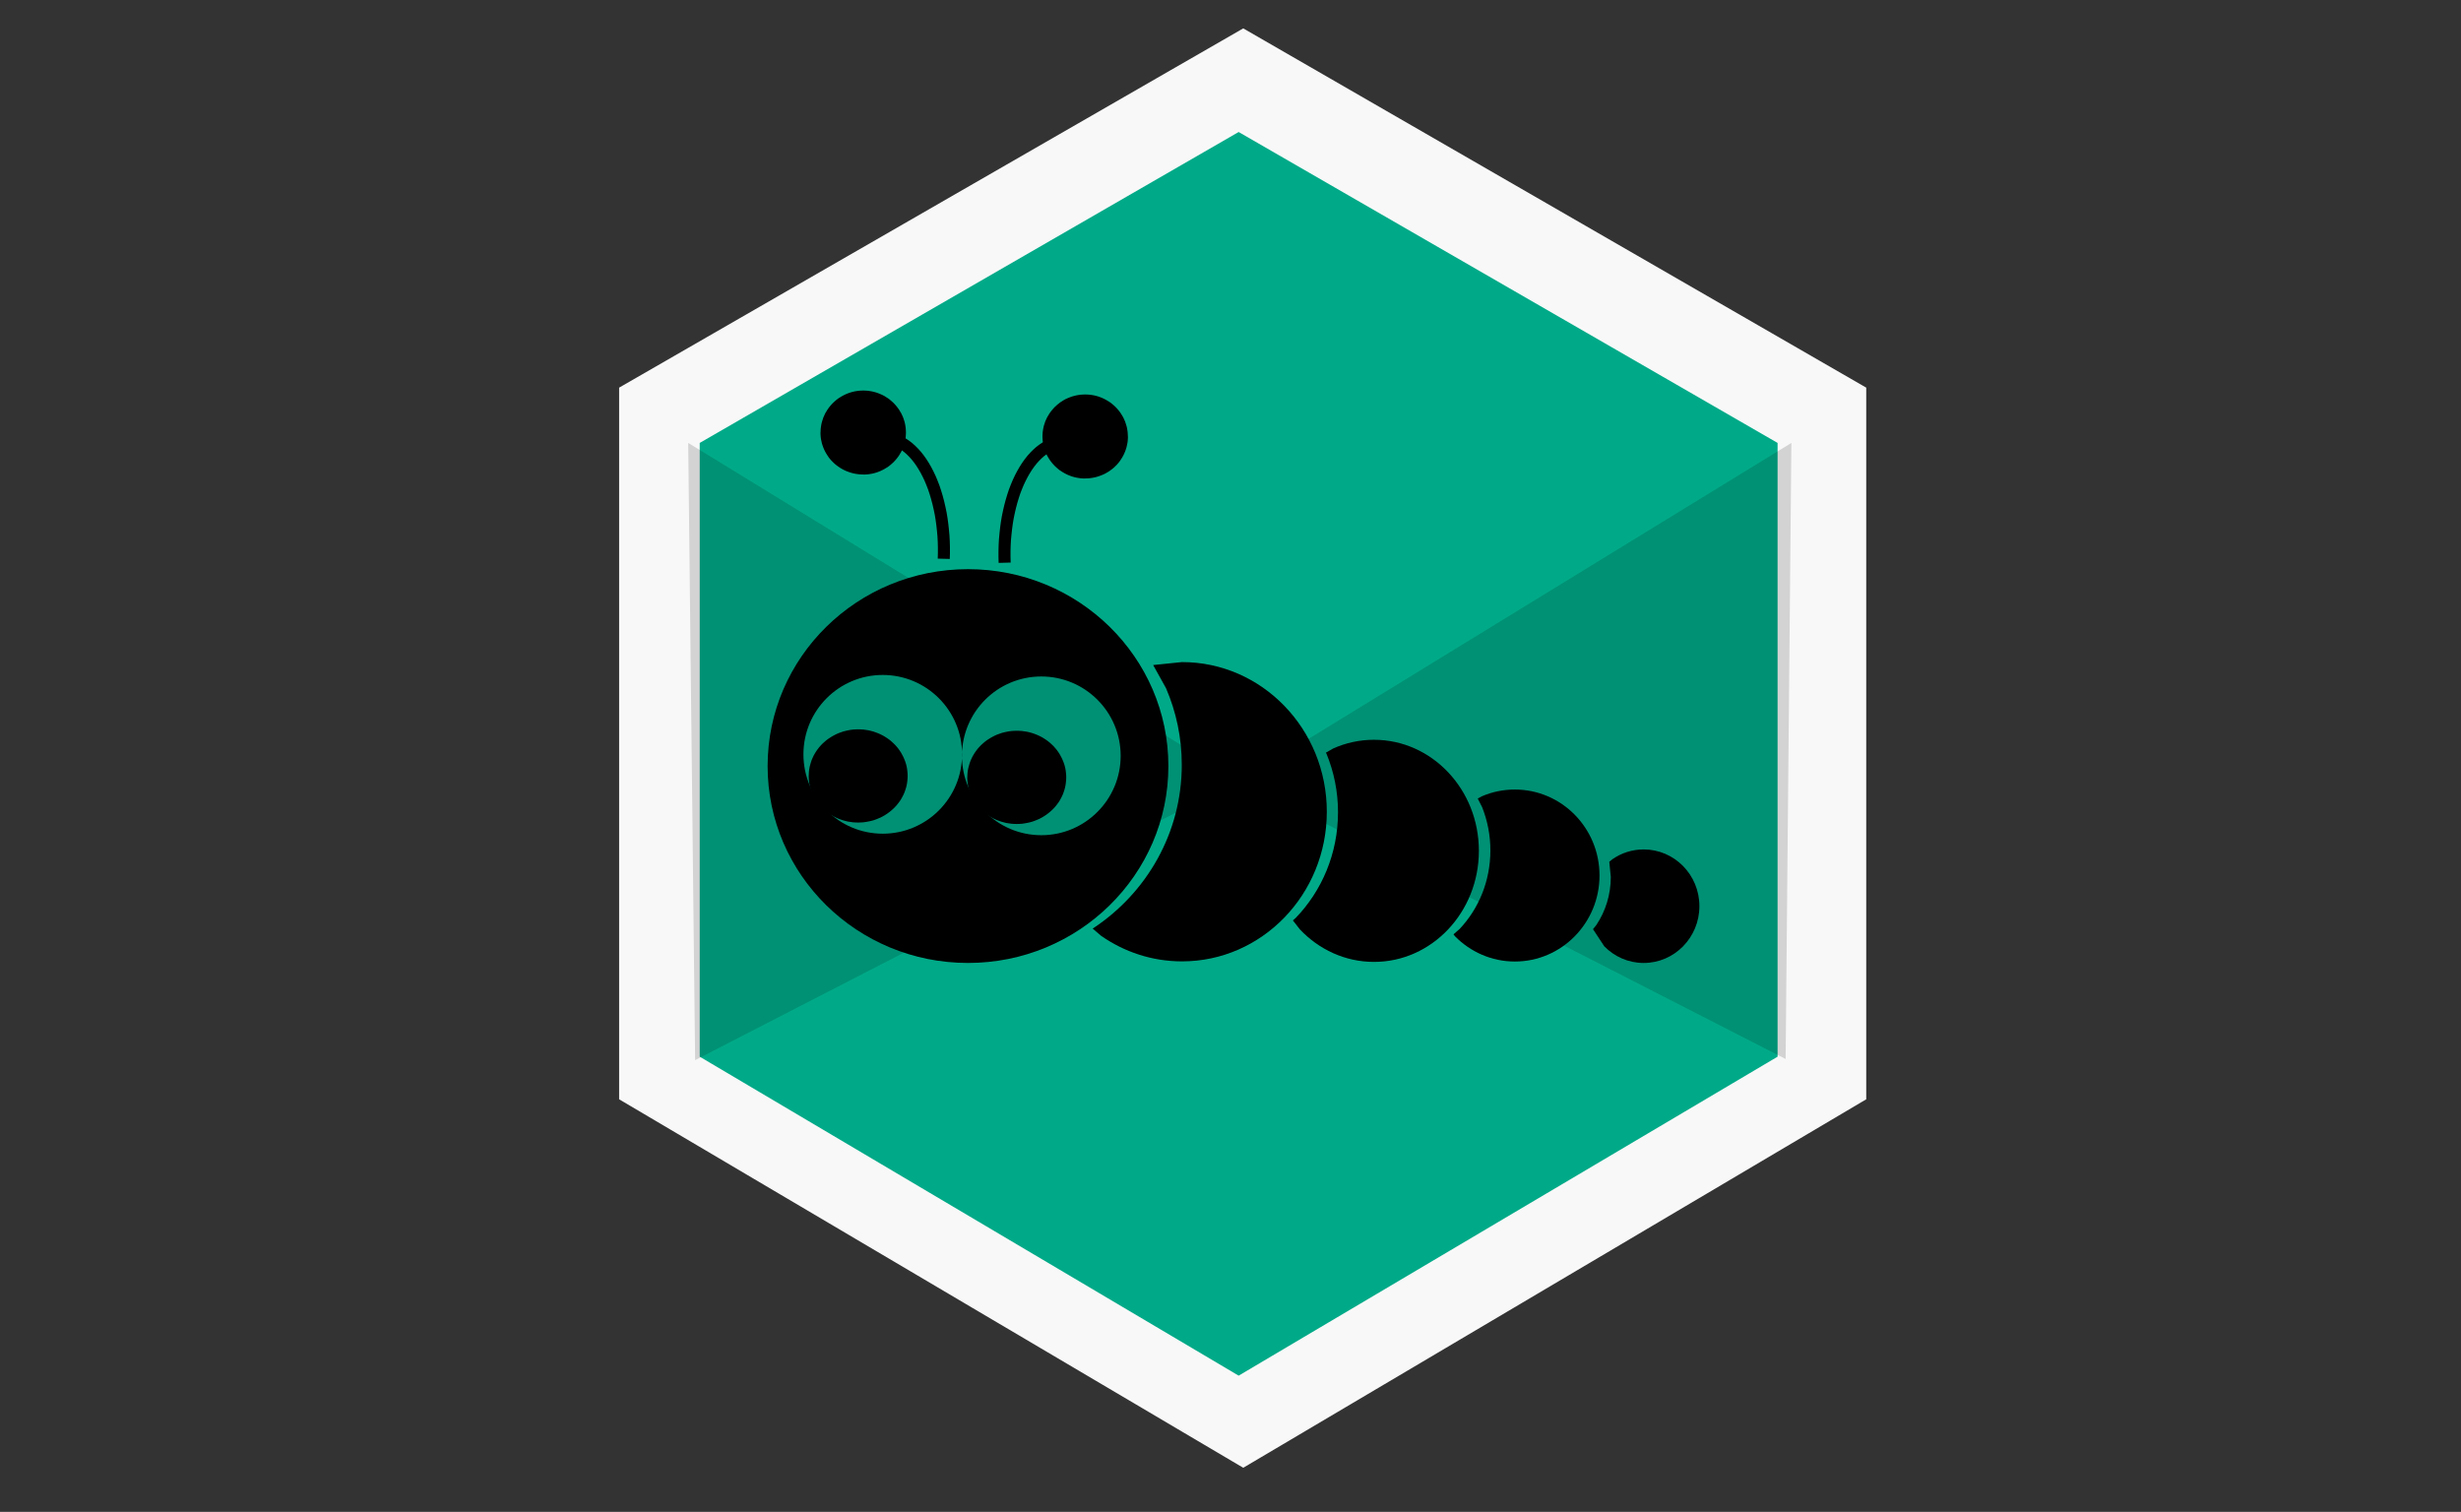 <?xml version="1.0" encoding="UTF-8" standalone="no"?>
<svg
   xmlns:ooo="http://xml.openoffice.org/svg/export"
   xmlns:dc="http://purl.org/dc/elements/1.1/"
   xmlns:cc="http://creativecommons.org/ns#"
   xmlns:rdf="http://www.w3.org/1999/02/22-rdf-syntax-ns#"
   xmlns:svg="http://www.w3.org/2000/svg"
   xmlns="http://www.w3.org/2000/svg"
   id="svg4045"
   xml:space="preserve"
   stroke-linejoin="round"
   stroke-width="28.222"
   fill-rule="evenodd"
   preserveAspectRatio="xMidYMid"
   viewBox="8577 1570 12304 7559"
   height="75.59mm"
   width="123.04mm"
   version="1.2"><rect x="8577" y="1570" width="12304" height="7559" fill="#333333" stroke="none"/><defs
     id="defs3908"
     class="ClipPathGroup"><clipPath
       clipPathUnits="userSpaceOnUse"
       id="presentation_clip_path"><rect
         id="rect3902"
         height="7559"
         width="12304"
         y="1570"
         x="8577" /></clipPath><clipPath
       clipPathUnits="userSpaceOnUse"
       id="presentation_clip_path_shrink"><rect
         id="rect3905"
         height="7544"
         width="12280"
         y="1577"
         x="8589" /></clipPath></defs><defs
     id="defs3912"
     class="TextShapeIndex"><g
       id="g3910"
       ooo:id-list="id3 id4 id5 id6 id7 id8 id9 id10 id11 id12 id13"
       ooo:slide="id1" /></defs><defs
     id="defs3944"
     class="EmbeddedBulletChars"><g
       transform="scale(0,-0)"
       id="bullet-char-template-57356"><path
         id="path3914"
         d="M 580,1141 L 1163,571 580,0 -4,571 580,1141 Z" /></g><g
       transform="scale(0,-0)"
       id="bullet-char-template-57354"><path
         id="path3917"
         d="M 8,1128 L 1137,1128 1137,0 8,0 8,1128 Z" /></g><g
       transform="scale(0,-0)"
       id="bullet-char-template-10146"><path
         id="path3920"
         d="M 174,0 L 602,739 174,1481 1456,739 174,0 Z M 1358,739 L 309,1346 659,739 1358,739 Z" /></g><g
       transform="scale(0,-0)"
       id="bullet-char-template-10132"><path
         id="path3923"
         d="M 2015,739 L 1276,0 717,0 1260,543 174,543 174,936 1260,936 717,1481 1274,1481 2015,739 Z" /></g><g
       transform="scale(0,-0)"
       id="bullet-char-template-10007"><path
         id="path3926"
         d="M 0,-2 C -7,14 -16,27 -25,37 L 356,567 C 262,823 215,952 215,954 215,979 228,992 255,992 264,992 276,990 289,987 310,991 331,999 354,1012 L 381,999 492,748 772,1049 836,1024 860,1049 C 881,1039 901,1025 922,1006 886,937 835,863 770,784 769,783 710,716 594,584 L 774,223 C 774,196 753,168 711,139 L 727,119 C 717,90 699,76 672,76 641,76 570,178 457,381 L 164,-76 C 142,-110 111,-127 72,-127 30,-127 9,-110 8,-76 1,-67 -2,-52 -2,-32 -2,-23 -1,-13 0,-2 Z" /></g><g
       transform="scale(0,-0)"
       id="bullet-char-template-10004"><path
         id="path3929"
         d="M 285,-33 C 182,-33 111,30 74,156 52,228 41,333 41,471 41,549 55,616 82,672 116,743 169,778 240,778 293,778 328,747 346,684 L 369,508 C 377,444 397,411 428,410 L 1163,1116 C 1174,1127 1196,1133 1229,1133 1271,1133 1292,1118 1292,1087 L 1292,965 C 1292,929 1282,901 1262,881 L 442,47 C 390,-6 338,-33 285,-33 Z" /></g><g
       transform="scale(0,-0)"
       id="bullet-char-template-9679"><path
         id="path3932"
         d="M 813,0 C 632,0 489,54 383,161 276,268 223,411 223,592 223,773 276,916 383,1023 489,1130 632,1184 813,1184 992,1184 1136,1130 1245,1023 1353,916 1407,772 1407,592 1407,412 1353,268 1245,161 1136,54 992,0 813,0 Z" /></g><g
       transform="scale(0,-0)"
       id="bullet-char-template-8226"><path
         id="path3935"
         d="M 346,457 C 273,457 209,483 155,535 101,586 74,649 74,723 74,796 101,859 155,911 209,963 273,989 346,989 419,989 480,963 531,910 582,859 608,796 608,723 608,648 583,586 532,535 482,483 420,457 346,457 Z" /></g><g
       transform="scale(0,-0)"
       id="bullet-char-template-8211"><path
         id="path3938"
         d="M -4,459 L 1135,459 1135,606 -4,606 -4,459 Z" /></g><g
       transform="scale(0,-0)"
       id="bullet-char-template-61548"><path
         id="path3941"
         d="M 173,740 C 173,903 231,1043 346,1159 462,1274 601,1332 765,1332 928,1332 1067,1274 1183,1159 1299,1043 1357,903 1357,740 1357,577 1299,437 1183,322 1067,206 928,148 765,148 601,148 462,206 346,322 231,437 173,577 173,740 Z" /></g></defs><defs
     id="defs3946"
     class="TextEmbeddedBitmaps" /><g
     transform="matrix(2.176,0,0,2.176,-17132.187,-10477.066)"
     id="g207"><g
       id="g4306"
       transform="matrix(26.458,0,0,26.458,13237.37,5601.538)"><polygon
         style="fill:#f8f8f8"
         class="st0"
         points="0,31.2 54.2,0 108.3,31.2 108.3,93 54.2,125 0,93 "
         id="polygon4304" /></g><g
       id="Mask-2"
       transform="matrix(26.458,0,0,26.458,13237.37,5601.538)"
       style="fill:#00aa88"><path
         style="fill:#00aa88"
         id="path-2-2"
         class="st1"
         d="M 7,36 53.8,9 100.6,36 V 89.3 L 53.8,117 7,89.3 Z" /></g><g
       id="g4315"
       transform="matrix(26.458,0,0,26.458,13237.37,5601.538)"><g
         style="opacity:0.15"
         id="Path-295"
         class="st2"><path
           d="M 101.8,36 54,65.3 101.3,89.5 Z"
           id="path4310" /><path
           d="M 6,36 53.8,65.3 6.6,89.6 Z"
           id="path4312" /></g></g><g
       class="SlideGroup"
       id="g4043"
       transform="matrix(0.174,0,0,0.174,12086.158,6160.439)"><g
         id="g4041"><g
           id="container-id1"><g
             id="id1"
             class="Slide"
             clip-path="url(#presentation_clip_path)"><g
               class="Page"
               id="g4037"><g
                 class="com.sun.star.drawing.CustomShape"
                 id="g3953"><g
                   id="id3"><rect
                     class="BoundingBox"
                     x="8577"
                     y="3929"
                     width="5293"
                     height="5201"
                     id="rect3948"
                     style="fill:none;stroke:none" /><path
                     d="m 12191,5346 c -579,0 -1048,469 -1048,1048 0,578 469,1048 1048,1048 579,0 1048,-470 1048,-1048 0,-579 -469,-1048 -1048,-1048 z m -2094,-20 c -578,0 -1047,469 -1047,1048 0,579 469,1048 1047,1048 579,0 1048,-469 1048,-1048 0,-579 -469,-1048 -1048,-1048 z m 1126,-1397 c 1461,0 2646,1164 2646,2600 0,1435 -1185,2600 -2646,2600 -1462,0 -2646,-1165 -2646,-2600 0,-1436 1184,-2600 2646,-2600 z m -2646,0 z m 5292,5200 z"
                     id="path3950"
                     style="fill:#000000;stroke:none" /></g></g><g
                 class="com.sun.star.drawing.CustomShape"
                 id="g3960"><g
                   id="id4"><rect
                     class="BoundingBox"
                     x="12869"
                     y="5156"
                     width="3094"
                     height="3953"
                     id="rect3955"
                     style="fill:none;stroke:none" /><path
                     d="m 14049,5156 c 1056,0 1912,884 1912,1976 0,1091 -856,1976 -1912,1976 -396,0 -764,-125 -1069,-338 l -111,-95 10,-6 c 704,-467 1167,-1258 1167,-2156 0,-359 -74,-701 -208,-1012 l -170,-306 z m -1180,0 z m 3092,3952 z"
                     id="path3957"
                     style="fill:#000000;stroke:none" /></g></g><g
                 class="com.sun.star.drawing.CustomShape"
                 id="g3967"><g
                   id="id5"><rect
                     class="BoundingBox"
                     x="15513"
                     y="6182"
                     width="2457"
                     height="2934"
                     id="rect3962"
                     style="fill:none;stroke:none" /><path
                     d="m 16584,6182 c 765,0 1385,656 1385,1466 0,810 -620,1467 -1385,1467 -383,0 -729,-165 -979,-430 l -92,-118 36,-31 c 346,-358 560,-852 560,-1397 0,-273 -54,-533 -151,-770 l -9,-17 96,-55 c 165,-74 348,-115 539,-115 z m -1071,0 z m 2456,2933 z"
                     id="path3964"
                     style="fill:#000000;stroke:none" /></g></g><g
                 class="com.sun.star.drawing.CustomShape"
                 id="g3974"><g
                   id="id6"><rect
                     class="BoundingBox"
                     x="17634"
                     y="6839"
                     width="1929"
                     height="2272"
                     id="rect3969"
                     style="fill:none;stroke:none" /><path
                     d="m 18444,6839 c 617,0 1118,508 1118,1135 0,627 -501,1136 -1118,1136 -308,0 -588,-128 -790,-333 l -20,-26 81,-71 c 251,-266 406,-632 406,-1037 0,-203 -39,-396 -109,-571 l -58,-114 55,-30 c 134,-58 281,-89 435,-89 z m -810,0 z m 1928,2271 z"
                     id="path3971"
                     style="fill:#000000;stroke:none" /></g></g><g
                 class="com.sun.star.drawing.CustomShape"
                 id="g3981"><g
                   id="id7"><rect
                     class="BoundingBox"
                     x="19476"
                     y="7630"
                     width="1407"
                     height="1500"
                     id="rect3976"
                     style="fill:none;stroke:none" /><path
                     d="m 20145,7630 c 406,0 736,335 736,749 0,414 -330,750 -736,750 -203,0 -387,-84 -520,-220 l -149,-226 44,-55 c 121,-181 191,-400 191,-635 l -20,-200 43,-35 c 117,-81 259,-128 411,-128 z m -669,0 z m 1405,1499 z"
                     id="path3978"
                     style="fill:#000000;stroke:none" /></g></g><g
                 class="Group"
                 id="g4001"><g
                   class="com.sun.star.drawing.CustomShape"
                   id="g3992"><g
                     id="id8"><rect
                       class="BoundingBox"
                       x="9251"
                       y="2120"
                       width="1737"
                       height="3111"
                       id="rect3983"
                       style="fill:none;stroke:none" /><path
                       d="m 10118,2200 v 0 l 41,2 40,6 40,10 40,13 40,18 39,21 38,25 38,29 36,32 36,36 35,39 34,43 32,45 31,49 30,52 28,54 27,57 25,60 24,62 21,64 20,67 18,68 16,69 15,72 12,72 10,74 8,74 7,75 4,76 2,76 v 76 l -2,76"
                       id="path3985"
                       style="fill:none;stroke:#000000;stroke-width:159;stroke-linejoin:miter" /><path
                       d="M 9331,2200 Z"
                       id="path3987"
                       style="fill:none;stroke:#000000;stroke-width:159;stroke-linejoin:miter" /><path
                       d="M 10907,5150 Z"
                       id="path3989"
                       style="fill:none;stroke:#000000;stroke-width:159;stroke-linejoin:miter" /></g></g><g
                   class="com.sun.star.drawing.CustomShape"
                   id="g3999"><g
                     id="id9"><rect
                       class="BoundingBox"
                       x="9274"
                       y="1570"
                       width="1133"
                       height="1112"
                       id="rect3994"
                       style="fill:none;stroke:none" /><path
                       d="m 9276,2125 v 0 l 1,-29 2,-29 4,-29 5,-28 7,-28 9,-28 9,-28 12,-26 12,-27 15,-25 15,-25 17,-24 18,-23 19,-22 20,-21 22,-20 22,-19 23,-18 25,-16 25,-15 26,-14 27,-13 27,-11 28,-10 28,-8 29,-7 29,-5 29,-4 29,-2 30,-1 v 0 l 30,1 29,2 29,4 29,5 29,7 28,8 28,10 27,11 27,12 26,14 25,16 25,16 23,18 22,19 22,20 20,21 19,22 18,23 17,24 15,25 15,25 12,26 12,27 9,27 9,28 7,29 5,28 4,29 2,29 1,29 v 0 l -1,29 -2,29 -4,29 -5,28 -7,28 -9,28 -9,28 -12,26 -12,27 -15,25 -15,25 -17,24 -18,23 -19,22 -20,21 -22,20 -22,19 -23,18 -25,16 -25,15 -26,14 -27,13 -27,11 -28,10 -28,8 -29,7 -29,5 -29,4 -29,2 -30,1 v -1 l -30,-1 -29,-2 -29,-4 -29,-5 -29,-7 -28,-8 -28,-10 -28,-11 -26,-12 -26,-14 -25,-15 -25,-17 -23,-17 -23,-19 -21,-20 -21,-21 -19,-22 -18,-23 -16,-24 -16,-25 -14,-25 -13,-27 -11,-26 -10,-28 -9,-28 -6,-28 -6,-28 -4,-29 -2,-29 -1,-29 z m 0,-555 z m 1130,1111 z"
                       id="path3996"
                       style="fill:#000000;stroke:none" /></g></g></g><g
                 class="com.sun.star.drawing.CustomShape"
                 id="g4008"><g
                   id="id10"><rect
                     class="BoundingBox"
                     x="9119"
                     y="6044"
                     width="1310"
                     height="1234"
                     id="rect4003"
                     style="fill:none;stroke:none" /><path
                     d="m 9120,6660 v 0 l 1,-31 2,-31 4,-31 6,-31 8,-30 9,-30 10,-30 13,-29 13,-28 16,-28 16,-26 19,-27 19,-25 21,-24 22,-23 24,-22 24,-21 26,-20 27,-18 27,-17 29,-16 29,-15 30,-13 31,-11 31,-11 32,-8 32,-7 33,-6 33,-4 33,-2 33,-1 v 0 l 34,1 34,2 34,5 34,5 33,8 33,9 32,11 31,12 31,14 30,15 29,17 28,18 28,20 26,21 24,22 24,23 22,25 21,25 19,27 18,27 16,29 15,29 13,30 12,30 10,31 8,31 6,32 4,32 3,32 1,32 v 0 l -1,32 -3,32 -4,32 -6,32 -8,31 -10,31 -11,31 -13,29 -15,29 -16,29 -18,27 -20,27 -20,25 -23,25 -23,23 -25,22 -26,21 -27,20 -28,18 -29,17 -30,16 -31,13 -32,13 -32,11 -33,9 -33,7 -34,6 -34,5 -34,2 -34,1 v 0 l -34,-1 -34,-2 -34,-5 -34,-5 -33,-8 -33,-9 -32,-11 -32,-12 -31,-14 -30,-15 -29,-17 -28,-18 -27,-20 -26,-21 -25,-22 -24,-23 -22,-25 -21,-25 -19,-27 -18,-27 -16,-29 -15,-29 -13,-30 -12,-30 -9,-31 -9,-31 -6,-32 -4,-32 -3,-32 -1,-32 z m 0,-616 z m 1308,1232 z"
                     id="path4005"
                     style="fill:#000000;stroke:none" /></g></g><g
                 class="com.sun.star.drawing.CustomShape"
                 id="g4015"><g
                   id="id11"><rect
                     class="BoundingBox"
                     x="11213"
                     y="6063"
                     width="1310"
                     height="1233"
                     id="rect4010"
                     style="fill:none;stroke:none" /><path
                     d="m 11214,6679 v 0 l 1,-31 2,-31 4,-31 6,-31 8,-30 9,-30 10,-30 13,-29 13,-28 16,-28 16,-26 19,-27 19,-25 21,-24 22,-23 24,-22 24,-21 26,-20 27,-18 27,-17 29,-16 29,-15 30,-13 31,-11 31,-11 32,-8 32,-7 33,-6 33,-4 33,-2 33,-1 v 0 l 34,1 34,2 34,5 34,5 33,8 33,9 32,11 31,12 31,14 30,15 29,17 28,18 28,20 26,21 24,22 24,23 22,25 21,25 19,27 18,27 16,29 15,29 13,30 12,30 10,31 8,31 6,32 4,32 3,32 1,32 v 0 l -1,32 -3,32 -4,32 -6,32 -8,31 -10,31 -11,31 -13,29 -15,29 -16,29 -18,27 -20,27 -20,25 -23,25 -23,23 -25,22 -26,21 -27,20 -28,18 -29,17 -30,16 -31,13 -32,13 -32,11 -33,9 -33,7 -34,6 -34,5 -34,2 -34,1 v 0 l -34,-1 -34,-2 -34,-5 -34,-5 -33,-8 -33,-9 -32,-11 -32,-12 -31,-14 -30,-15 -29,-17 -28,-18 -27,-20 -26,-21 -25,-22 -24,-23 -22,-25 -21,-25 -19,-27 -18,-27 -16,-29 -15,-29 -13,-30 -12,-30 -9,-31 -9,-31 -6,-32 -4,-32 -3,-32 -1,-32 z m 0,-616 z m 1308,1232 z"
                     id="path4012"
                     style="fill:#000000;stroke:none" /></g></g><g
                 class="Group"
                 id="g4035"><g
                   class="com.sun.star.drawing.CustomShape"
                   id="g4026"><g
                     id="id12"><rect
                       class="BoundingBox"
                       x="11623"
                       y="2172"
                       width="1737"
                       height="3111"
                       id="rect4017"
                       style="fill:none;stroke:none" /><path
                       d="m 12492,2252 v 0 l -41,2 -40,6 -40,10 -40,13 -40,18 -39,21 -38,25 -38,29 -36,32 -36,36 -35,39 -34,43 -32,45 -31,49 -30,52 -28,54 -27,57 -25,60 -24,62 -21,64 -20,67 -18,68 -16,69 -15,72 -12,72 -10,74 -8,74 -7,75 -4,76 -2,76 v 76 l 2,76"
                       id="path4019"
                       style="fill:none;stroke:#000000;stroke-width:159;stroke-linejoin:miter" /><path
                       d="M 13279,2252 Z"
                       id="path4021"
                       style="fill:none;stroke:#000000;stroke-width:159;stroke-linejoin:miter" /><path
                       d="M 11703,5202 Z"
                       id="path4023"
                       style="fill:none;stroke:#000000;stroke-width:159;stroke-linejoin:miter" /></g></g><g
                   class="com.sun.star.drawing.CustomShape"
                   id="g4033"><g
                     id="id13"><rect
                       class="BoundingBox"
                       x="12204"
                       y="1622"
                       width="1132"
                       height="1112"
                       id="rect4028"
                       style="fill:none;stroke:none" /><path
                       d="m 13334,2177 v 0 l -1,-29 -2,-29 -4,-29 -5,-28 -7,-28 -9,-28 -9,-28 -12,-26 -12,-27 -15,-25 -15,-25 -17,-24 -18,-23 -19,-22 -20,-21 -22,-20 -22,-19 -23,-18 -25,-16 -25,-15 -26,-14 -27,-13 -27,-11 -28,-10 -28,-8 -29,-7 -29,-5 -29,-4 -29,-2 -30,-1 v 0 l -30,1 -29,2 -29,4 -29,5 -29,7 -28,8 -28,10 -27,11 -27,12 -26,14 -25,16 -25,16 -23,18 -22,19 -22,20 -20,21 -19,22 -18,23 -17,24 -15,25 -15,25 -12,26 -12,27 -9,27 -9,28 -7,29 -5,28 -4,29 -2,29 -1,29 v 0 l 1,29 2,29 4,29 5,28 7,28 9,28 9,28 12,26 12,27 15,25 15,25 17,24 18,23 19,22 20,21 22,20 22,19 23,18 25,16 25,15 26,14 27,13 27,11 28,10 28,8 29,7 29,5 29,4 29,2 30,1 v -1 l 30,-1 29,-2 29,-4 29,-5 29,-7 28,-8 28,-10 28,-11 26,-12 26,-14 25,-15 25,-17 23,-17 23,-19 21,-20 21,-21 19,-22 18,-23 16,-24 16,-25 14,-25 13,-27 11,-26 10,-28 9,-28 6,-28 6,-28 4,-29 2,-29 1,-29 z m 0,-555 z m -1130,1111 z"
                       id="path4030"
                       style="fill:#000000;stroke:none" /></g></g></g></g></g></g></g></g></g><style
     type="text/css"
     id="style4300">
	.st0{fill:#F8F8F8;}
	.st1{fill:#F26522;}
	.st2{opacity:0.15;}
	.st3{fill:#231F20;}
</style></svg>
